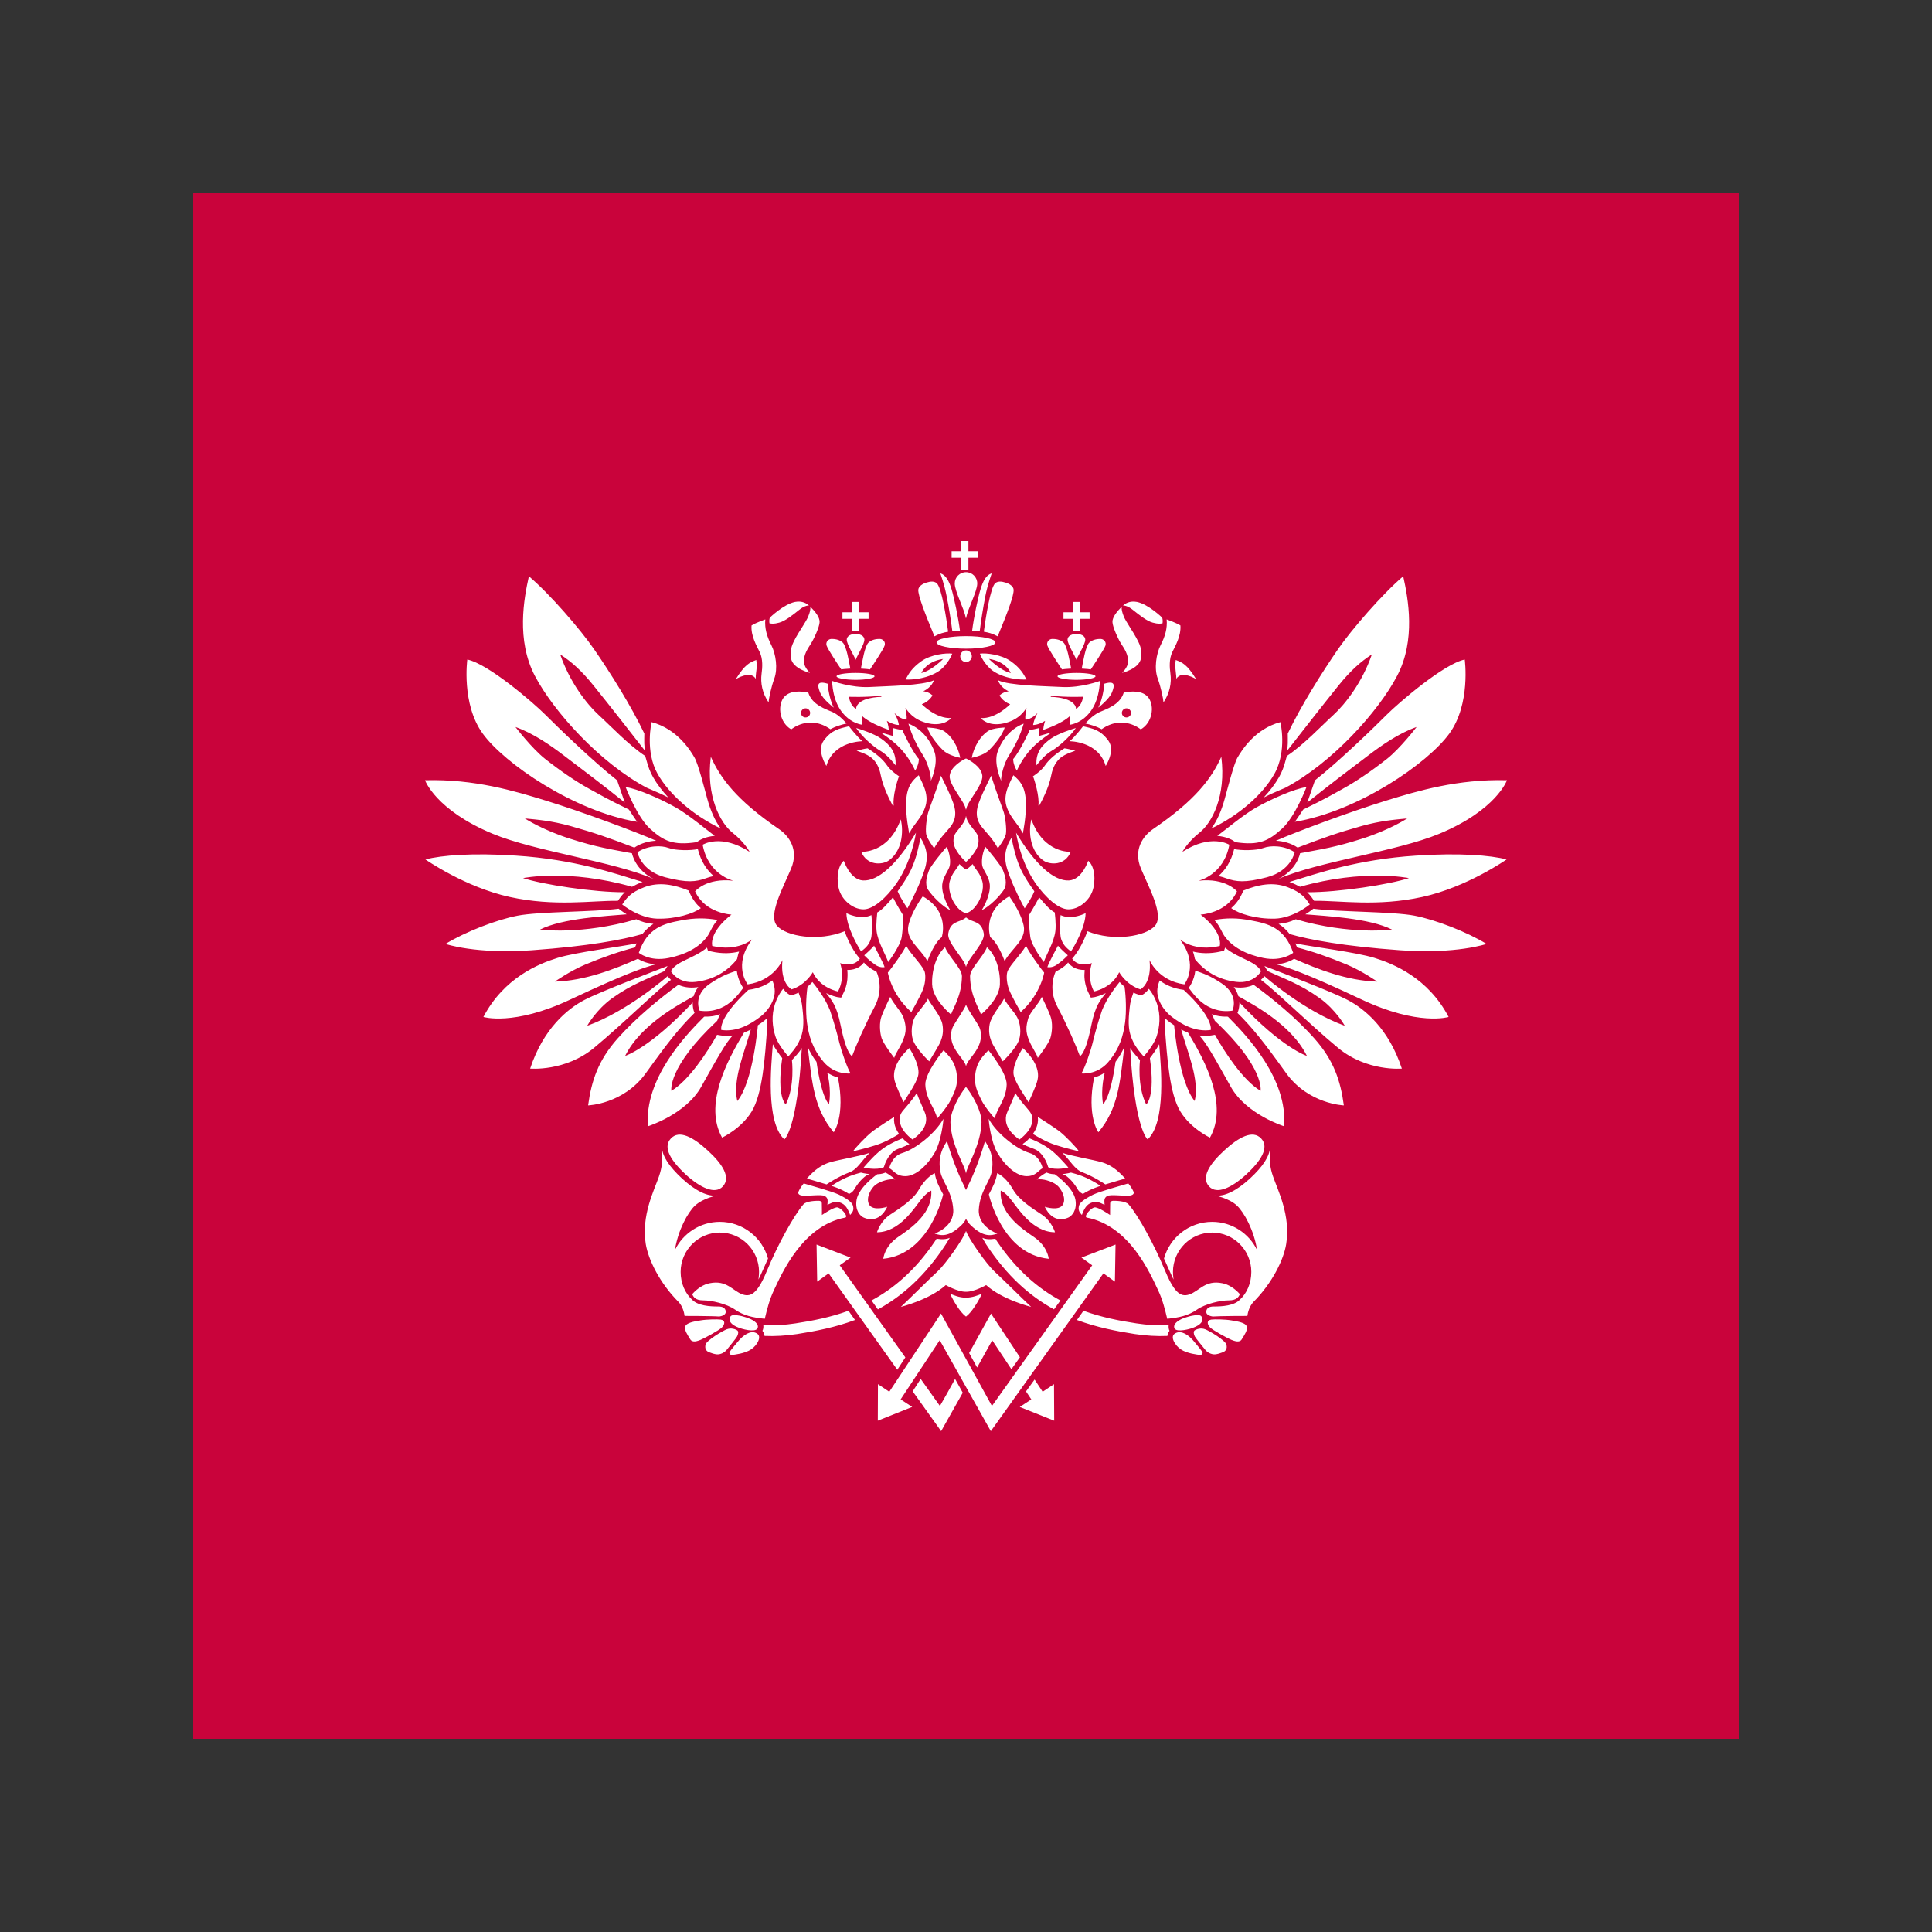 <svg width="40" height="40" viewBox="0 0 40 40" fill="none" xmlns="http://www.w3.org/2000/svg">
<rect x="0" y="0" width="40" height="40" fill="#333333" stroke="none"/>
<rect x="4" y="4" width="32" height="32" fill="#C9033B"/>
<path fill-rule="evenodd" clip-rule="evenodd" d="M14.717 15.669C14.916 16.109 15.241 16.56 16.128 17.166C16.328 17.301 16.546 17.587 16.379 17.983C16.212 18.381 15.897 18.946 16.086 19.166C16.275 19.386 16.944 19.502 17.487 19.28C17.487 19.28 17.602 19.627 17.802 19.846C17.802 19.846 17.707 20.035 17.393 19.941C17.393 19.94 17.508 20.223 17.351 20.527C17.351 20.527 16.985 20.464 16.828 20.129C16.829 20.129 16.682 20.392 16.389 20.484C16.389 20.484 16.148 20.36 16.2 19.878C16.201 19.878 16.023 20.306 15.479 20.38C15.479 20.38 15.164 19.982 15.573 19.448C15.573 19.447 15.28 19.711 14.747 19.585C14.747 19.584 14.663 19.312 15.144 18.936C15.145 18.935 14.6 18.915 14.391 18.454C14.392 18.454 14.62 18.17 15.185 18.235C15.186 18.235 14.663 18.119 14.548 17.49C14.548 17.49 14.924 17.25 15.52 17.637C15.521 17.636 15.416 17.438 15.164 17.239C14.916 17.041 14.612 16.486 14.717 15.669ZM24.624 27.254C24.667 27.243 24.838 27.199 24.875 27.256C24.922 27.327 24.889 27.402 24.756 27.467C24.624 27.53 24.373 27.581 24.323 27.512C24.275 27.443 24.343 27.326 24.624 27.254ZM24.698 27.747C24.745 27.801 24.878 27.963 24.893 27.989C24.909 28.013 24.886 28.057 24.844 28.053C24.803 28.048 24.576 28.025 24.446 27.936C24.317 27.848 24.229 27.675 24.318 27.615C24.409 27.548 24.546 27.578 24.698 27.747ZM24.737 27.543C24.774 27.52 24.86 27.486 24.951 27.521C25.041 27.555 25.369 27.75 25.392 27.84C25.415 27.93 25.369 27.978 25.318 27.997C25.268 28.017 25.204 28.037 25.16 28.04C25.078 28.047 24.996 27.999 24.956 27.949C24.914 27.896 24.759 27.71 24.737 27.669C24.715 27.625 24.703 27.565 24.737 27.543ZM25.078 27.321C25.145 27.312 25.362 27.315 25.492 27.337C25.634 27.359 25.796 27.388 25.813 27.467C25.83 27.541 25.778 27.619 25.706 27.734C25.661 27.804 25.555 27.764 25.497 27.741C25.438 27.72 25.104 27.54 25.051 27.481C24.996 27.422 24.974 27.338 25.078 27.321ZM22.432 27.138C22.805 27.274 23.176 27.345 23.528 27.399C23.758 27.434 23.982 27.447 24.196 27.437C24.193 27.47 24.193 27.519 24.214 27.553C24.214 27.553 24.171 27.604 24.171 27.659C23.953 27.669 23.726 27.654 23.494 27.62C23.11 27.56 22.704 27.481 22.297 27.329L22.432 27.138ZM21.822 27.109C21.33 26.84 20.848 26.423 20.414 25.759L20.338 25.628C20.454 25.681 20.607 25.645 20.607 25.645C20.615 25.657 20.633 25.686 20.643 25.702C21.048 26.299 21.496 26.678 21.955 26.925L21.822 27.109ZM25.633 26.942C25.643 26.935 25.651 26.926 25.659 26.919C25.817 26.779 25.907 26.566 25.907 26.333C25.907 25.885 25.544 25.519 25.096 25.519C24.649 25.519 24.285 25.885 24.285 26.333C24.285 26.394 24.297 26.492 24.297 26.492C24.261 26.422 24.126 26.113 24.099 26.057C24.221 25.619 24.621 25.297 25.096 25.297C25.506 25.297 25.859 25.536 26.026 25.88C25.963 25.47 25.758 25.103 25.614 24.965C25.444 24.802 25.147 24.75 25.147 24.75C25.34 24.781 25.594 24.662 25.878 24.401C26.149 24.151 26.287 23.936 26.295 23.754C26.279 24.011 26.286 24.154 26.358 24.36C26.457 24.646 26.725 25.167 26.629 25.758C26.577 26.081 26.342 26.563 25.951 26.956C25.867 27.044 25.834 27.175 25.825 27.245C25.825 27.245 25.247 27.245 25.11 27.257C25.11 27.256 24.972 27.245 24.974 27.158C24.977 27.073 25.053 27.05 25.121 27.05C25.191 27.048 25.478 27.057 25.633 26.942ZM26.113 23.573C25.938 23.383 25.643 23.546 25.345 23.821C25.048 24.094 24.86 24.374 25.033 24.564C25.194 24.739 25.502 24.59 25.8 24.318C26.099 24.042 26.286 23.762 26.113 23.573ZM21.42 28.562L21.587 28.815L21.822 28.658L21.826 29.414L21.113 29.13L21.352 28.973C21.327 28.935 21.289 28.876 21.242 28.808L21.42 28.562ZM20.94 28.348C20.782 28.11 20.623 27.872 20.543 27.75C20.483 27.859 20.364 28.074 20.23 28.313L20.065 28.014L20.518 27.196L20.649 27.396L21.116 28.101L20.94 28.348ZM20.514 29.631L22.845 26.364L23.083 26.535L23.096 25.767L22.39 26.037L22.613 26.197C22.499 26.358 20.755 28.802 20.537 29.109L19.482 27.195L19.351 27.395L18.412 28.815L18.177 28.658L18.174 29.414L18.886 29.129L18.647 28.973C18.777 28.775 19.286 28.005 19.456 27.748L20.514 29.631ZM20.004 26.866C20.135 26.866 20.261 26.814 20.33 26.784C20.261 26.933 20.127 27.163 20.001 27.258H19.999C19.872 27.163 19.739 26.933 19.67 26.784C19.739 26.814 19.863 26.867 19.994 26.867L20.004 26.866ZM20.003 25.491C20.058 25.656 20.426 26.173 20.586 26.322C20.748 26.47 21.139 26.861 21.348 27.058C21.348 27.058 20.752 26.91 20.417 26.606C20.418 26.606 20.178 26.745 20.005 26.745H19.995C19.821 26.745 19.582 26.606 19.582 26.606C19.247 26.91 18.651 27.058 18.651 27.058C18.861 26.861 19.251 26.47 19.413 26.322C19.574 26.173 19.942 25.656 19.998 25.491H20.003ZM20.645 24.289C20.626 24.439 20.553 24.581 20.473 24.728C20.473 24.727 20.741 25.967 21.713 26.062C21.713 26.062 21.693 25.806 21.406 25.611C21.118 25.415 20.688 25.11 20.719 24.651C20.719 24.651 20.795 24.666 20.933 24.839C21.073 25.012 21.374 25.51 21.843 25.513C21.843 25.513 21.774 25.28 21.567 25.146C21.36 25.011 21.094 24.838 20.975 24.63C20.857 24.424 20.73 24.327 20.645 24.289ZM24.166 27.304C24.12 27.11 24.069 26.907 23.98 26.719C23.807 26.353 23.385 25.38 22.503 25.209C22.42 25.193 22.598 24.987 22.677 24.997C22.757 25.008 22.913 25.109 22.983 25.155C22.983 25.154 22.983 24.948 22.985 24.912C22.988 24.873 23.02 24.86 23.055 24.861C23.089 24.862 23.302 24.86 23.368 24.937C23.571 25.17 23.909 25.797 24.102 26.263C24.294 26.729 24.426 26.872 24.628 26.799C24.831 26.729 24.953 26.496 25.306 26.568C25.429 26.59 25.563 26.673 25.672 26.796C25.642 26.853 25.604 26.923 25.439 26.923C25.273 26.922 24.958 26.992 24.782 27.114C24.607 27.236 24.421 27.279 24.166 27.304ZM21.668 24.276C21.694 24.287 21.737 24.308 21.838 24.312C21.838 24.311 22.22 24.577 22.266 24.84C22.303 25.067 22.185 25.174 22.127 25.204C22.069 25.233 21.803 25.342 21.63 24.985C21.63 24.985 21.925 25.082 22.006 24.94C22.087 24.797 21.956 24.592 21.875 24.532C21.77 24.451 21.581 24.399 21.465 24.42C21.465 24.42 21.557 24.331 21.668 24.276ZM22.786 24.552C22.756 24.562 22.585 24.614 22.42 24.719C22.42 24.718 22.347 24.689 22.311 24.622C22.277 24.559 22.128 24.339 21.992 24.309C21.993 24.309 22.107 24.297 22.173 24.277C22.174 24.277 22.316 24.314 22.416 24.354C22.517 24.395 22.64 24.456 22.786 24.552ZM22.399 25.154C22.359 25.109 22.306 25.057 22.345 24.948C22.375 24.868 22.533 24.783 22.629 24.735C22.786 24.661 23.22 24.545 23.36 24.502C23.36 24.502 23.43 24.585 23.468 24.672C23.485 24.706 23.463 24.741 23.401 24.751C23.282 24.771 22.99 24.719 22.919 24.764C22.844 24.812 22.869 24.88 22.869 24.947C22.869 24.947 22.736 24.867 22.653 24.885C22.537 24.91 22.466 24.964 22.399 25.154ZM21.995 23.868C22.189 23.936 22.623 24.009 22.806 24.061C22.99 24.116 23.122 24.209 23.296 24.401C23.296 24.401 23.028 24.476 22.885 24.522C22.886 24.522 22.657 24.365 22.408 24.27C22.246 24.207 22.167 24.036 21.995 23.868ZM21.385 23.478C21.424 23.417 21.506 23.302 21.488 23.125C21.488 23.124 21.848 23.352 21.956 23.44C22.065 23.527 22.289 23.759 22.339 23.837C22.339 23.835 22.067 23.776 21.857 23.707C21.628 23.63 21.47 23.526 21.385 23.478ZM21.172 23.687C21.218 23.652 21.257 23.63 21.31 23.567C21.311 23.567 21.519 23.644 21.689 23.759C21.861 23.874 22.028 24.068 22.119 24.172C22.119 24.172 21.863 24.238 21.701 24.165C21.701 24.163 21.641 23.92 21.459 23.81C21.418 23.785 21.29 23.75 21.172 23.687ZM20.47 23.165C20.47 23.237 20.523 23.647 20.641 23.851C20.804 24.137 21.043 24.351 21.255 24.351C21.449 24.351 21.491 24.235 21.587 24.186C21.587 24.186 21.537 23.938 21.318 23.872C21.05 23.793 20.636 23.469 20.47 23.165ZM21.02 22.628C20.977 22.765 20.85 23.014 20.832 23.091C20.804 23.234 20.844 23.408 21.106 23.593C21.106 23.593 21.276 23.475 21.343 23.32C21.407 23.172 21.369 23.07 21.304 22.994C21.239 22.917 21.085 22.742 21.02 22.628ZM15.375 27.254C15.333 27.243 15.162 27.199 15.124 27.256C15.078 27.327 15.111 27.402 15.244 27.467C15.377 27.53 15.627 27.581 15.676 27.512C15.727 27.443 15.658 27.326 15.375 27.254ZM15.303 27.747C15.255 27.801 15.122 27.963 15.107 27.989C15.091 28.013 15.114 28.057 15.156 28.053C15.198 28.048 15.424 28.025 15.553 27.936C15.684 27.848 15.77 27.675 15.68 27.615C15.593 27.548 15.454 27.578 15.303 27.747ZM15.262 27.543C15.226 27.52 15.14 27.486 15.048 27.521C14.959 27.555 14.63 27.75 14.607 27.84C14.586 27.93 14.63 27.978 14.682 27.997C14.732 28.017 14.795 28.037 14.84 28.04C14.922 28.047 15.003 27.999 15.044 27.949C15.086 27.896 15.24 27.71 15.261 27.669C15.285 27.625 15.297 27.565 15.262 27.543ZM14.922 27.321C14.855 27.312 14.638 27.315 14.508 27.337C14.367 27.359 14.204 27.388 14.187 27.467C14.17 27.541 14.222 27.619 14.294 27.734C14.341 27.804 14.444 27.764 14.503 27.741C14.562 27.72 14.896 27.54 14.949 27.481C15.004 27.422 15.026 27.338 14.922 27.321ZM18.176 27.11C18.67 26.841 19.151 26.423 19.584 25.759L19.664 25.628C19.545 25.681 19.392 25.645 19.392 25.645C19.385 25.657 19.366 25.686 19.355 25.702C18.951 26.3 18.503 26.678 18.044 26.925L18.176 27.11ZM17.567 27.138C17.194 27.274 16.824 27.345 16.471 27.399C16.243 27.434 16.018 27.447 15.804 27.437C15.807 27.47 15.806 27.519 15.785 27.553C15.785 27.553 15.828 27.604 15.828 27.659C16.048 27.669 16.274 27.654 16.505 27.62C16.89 27.56 17.295 27.481 17.702 27.329L17.567 27.138ZM14.367 26.942C14.358 26.935 14.349 26.926 14.34 26.919C14.182 26.779 14.092 26.566 14.092 26.333C14.092 25.885 14.456 25.519 14.903 25.519C15.351 25.519 15.715 25.885 15.715 26.333C15.715 26.394 15.703 26.492 15.703 26.492C15.741 26.422 15.874 26.113 15.901 26.057C15.78 25.619 15.379 25.297 14.903 25.297C14.495 25.297 14.141 25.536 13.973 25.88C14.037 25.47 14.24 25.103 14.385 24.965C14.558 24.802 14.852 24.75 14.852 24.75C14.66 24.781 14.406 24.662 14.122 24.401C13.852 24.151 13.713 23.936 13.704 23.754C13.722 24.011 13.713 24.154 13.642 24.36C13.543 24.646 13.274 25.167 13.37 25.758C13.424 26.081 13.657 26.563 14.049 26.956C14.133 27.044 14.165 27.175 14.174 27.245C14.175 27.245 14.754 27.245 14.89 27.257C14.89 27.256 15.027 27.245 15.026 27.158C15.023 27.073 14.947 27.05 14.878 27.05C14.81 27.048 14.522 27.057 14.367 26.942ZM13.888 23.573C14.062 23.383 14.356 23.546 14.654 23.821C14.953 24.094 15.139 24.374 14.965 24.564C14.805 24.739 14.496 24.59 14.198 24.318C13.902 24.042 13.713 23.762 13.888 23.573ZM18.744 28.104C18.17 27.298 17.458 26.298 17.386 26.197L17.61 26.037L16.906 25.767L16.919 26.535L17.156 26.364L18.578 28.359L18.744 28.104ZM18.896 28.806L19.485 29.631L19.933 28.835L19.774 28.55C19.659 28.76 19.532 28.987 19.46 29.109C19.406 29.033 19.257 28.824 19.062 28.55L18.896 28.806ZM19.354 24.289C19.374 24.439 19.446 24.581 19.527 24.728C19.527 24.727 19.258 25.967 18.287 26.062C18.288 26.062 18.307 25.806 18.594 25.611C18.882 25.415 19.311 25.11 19.281 24.651C19.282 24.651 19.205 24.666 19.067 24.839C18.928 25.012 18.625 25.51 18.157 25.513C18.157 25.513 18.225 25.28 18.433 25.146C18.641 25.011 18.905 24.838 19.024 24.63C19.143 24.424 19.27 24.327 19.354 24.289ZM15.834 27.304C15.88 27.11 15.931 26.907 16.02 26.719C16.193 26.353 16.616 25.38 17.497 25.209C17.581 25.193 17.402 24.987 17.323 24.997C17.244 25.008 17.086 25.109 17.017 25.155C17.017 25.154 17.018 24.948 17.015 24.912C17.013 24.873 16.981 24.86 16.946 24.861C16.912 24.862 16.698 24.86 16.632 24.937C16.431 25.17 16.091 25.797 15.899 26.263C15.708 26.729 15.575 26.872 15.372 26.799C15.17 26.729 15.049 26.496 14.694 26.568C14.572 26.59 14.437 26.673 14.33 26.796C14.36 26.853 14.396 26.923 14.562 26.923C14.727 26.922 15.043 26.992 15.218 27.114C15.395 27.236 15.579 27.279 15.834 27.304ZM18.333 24.276C18.306 24.287 18.262 24.308 18.162 24.312C18.162 24.311 17.78 24.577 17.735 24.84C17.697 25.067 17.815 25.174 17.873 25.204C17.931 25.233 18.197 25.342 18.37 24.985C18.37 24.985 18.075 25.082 17.995 24.94C17.915 24.797 18.044 24.592 18.125 24.532C18.231 24.451 18.42 24.399 18.535 24.42C18.535 24.42 18.442 24.331 18.333 24.276ZM17.214 24.552C17.245 24.562 17.415 24.614 17.579 24.719C17.58 24.718 17.652 24.689 17.688 24.622C17.723 24.559 17.871 24.339 18.007 24.309C18.008 24.309 17.892 24.297 17.825 24.277C17.825 24.277 17.684 24.314 17.584 24.354C17.484 24.395 17.359 24.456 17.214 24.552ZM17.601 25.154C17.642 25.109 17.694 25.057 17.654 24.948C17.625 24.868 17.468 24.783 17.371 24.735C17.215 24.661 16.781 24.545 16.64 24.502C16.64 24.502 16.569 24.585 16.532 24.672C16.515 24.706 16.537 24.741 16.598 24.751C16.72 24.771 17.009 24.719 17.08 24.764C17.158 24.812 17.131 24.88 17.131 24.947C17.131 24.947 17.262 24.867 17.346 24.885C17.463 24.91 17.533 24.964 17.601 25.154ZM18.006 23.868C17.812 23.936 17.376 24.009 17.193 24.061C17.01 24.116 16.878 24.209 16.704 24.401C16.704 24.401 16.971 24.476 17.114 24.522C17.114 24.522 17.341 24.365 17.591 24.27C17.755 24.207 17.833 24.036 18.006 23.868ZM18.614 23.478C18.576 23.417 18.494 23.302 18.512 23.125C18.512 23.124 18.152 23.352 18.044 23.44C17.935 23.527 17.712 23.759 17.661 23.837C17.661 23.835 17.932 23.776 18.142 23.707C18.372 23.63 18.53 23.526 18.614 23.478ZM18.828 23.687C18.783 23.652 18.744 23.63 18.689 23.567C18.689 23.567 18.481 23.644 18.31 23.759C18.14 23.874 17.971 24.068 17.881 24.172C17.881 24.172 18.137 24.238 18.3 24.165C18.301 24.163 18.36 23.92 18.542 23.81C18.582 23.785 18.709 23.75 18.828 23.687ZM19.532 23.165C19.532 23.237 19.477 23.647 19.36 23.851C19.197 24.137 18.956 24.351 18.746 24.351C18.549 24.351 18.509 24.235 18.411 24.186C18.412 24.186 18.461 23.938 18.681 23.872C18.95 23.793 19.363 23.469 19.532 23.165ZM18.981 22.628C19.023 22.765 19.15 23.014 19.167 23.091C19.197 23.234 19.156 23.408 18.894 23.593C18.895 23.593 18.724 23.475 18.658 23.32C18.596 23.172 18.631 23.07 18.696 22.994C18.762 22.917 18.915 22.742 18.981 22.628ZM20.265 25.039C20.288 24.676 20.493 24.459 20.53 24.271C20.569 24.063 20.555 23.866 20.394 23.625C20.265 24.07 20.121 24.397 20.008 24.62C20.007 24.626 20.003 24.633 20 24.64C19.998 24.633 19.994 24.626 19.992 24.62C19.881 24.396 19.736 24.071 19.606 23.625C19.446 23.865 19.432 24.063 19.472 24.271C19.509 24.459 19.713 24.676 19.736 25.039C19.76 25.402 19.351 25.54 19.351 25.54C19.489 25.587 19.645 25.611 19.895 25.376C19.941 25.333 19.974 25.286 20.001 25.236C20.026 25.285 20.061 25.333 20.107 25.376C20.356 25.611 20.512 25.589 20.649 25.54C20.649 25.539 20.241 25.402 20.265 25.039ZM21.177 21.699C21.116 21.787 20.942 22.092 20.991 22.274C21.042 22.456 21.231 22.71 21.294 22.82C21.294 22.82 21.446 22.506 21.48 22.364C21.515 22.218 21.483 21.986 21.177 21.699ZM20.465 21.744C20.465 21.744 20.851 22.211 20.842 22.458C20.831 22.766 20.626 22.969 20.597 23.159C20.597 23.159 20.395 22.931 20.319 22.777C20.233 22.605 20.167 22.458 20.189 22.262C20.212 22.066 20.264 21.94 20.465 21.744ZM20.001 24.292C20.014 24.149 20.307 23.711 20.321 23.243C20.33 23.009 20.12 22.645 20.002 22.507H19.996C19.879 22.645 19.67 23.009 19.678 23.243C19.693 23.711 19.985 24.149 19.999 24.292H20.001ZM21.57 20.639C21.499 20.795 21.327 20.951 21.287 21.088C21.243 21.249 21.228 21.353 21.305 21.539C21.374 21.706 21.457 21.801 21.486 21.902C21.486 21.902 21.711 21.612 21.747 21.491C21.785 21.37 21.797 21.171 21.75 21.045C21.705 20.918 21.624 20.754 21.57 20.639ZM20.788 20.675C20.721 20.812 20.52 21.033 20.489 21.209C20.464 21.347 20.486 21.458 20.523 21.555C20.561 21.649 20.681 21.834 20.761 21.974C20.761 21.974 21.037 21.715 21.098 21.528C21.145 21.387 21.127 21.188 21.06 21.064C20.995 20.941 20.851 20.805 20.788 20.675ZM20.003 22.064C20.032 21.949 20.206 21.812 20.279 21.612C20.322 21.494 20.32 21.356 20.273 21.261C20.218 21.151 20.023 20.882 20.001 20.803H20C19.976 20.882 19.783 21.151 19.728 21.261C19.681 21.356 19.679 21.494 19.722 21.612C19.795 21.812 19.969 21.949 19.998 22.065L20.003 22.064ZM21.243 19.577C21.266 19.664 21.567 20.084 21.618 20.135C21.619 20.135 21.596 20.289 21.483 20.506C21.371 20.724 21.216 20.878 21.133 20.954C21.134 20.954 20.945 20.63 20.891 20.486C20.829 20.321 20.836 20.16 20.863 20.101C20.925 19.961 21.145 19.756 21.243 19.577ZM22.108 19.779C22.061 19.738 21.949 19.635 21.904 19.58C21.904 19.58 21.716 19.924 21.684 20.023C21.684 20.022 21.778 20.047 21.881 19.973C21.983 19.898 22.006 19.88 22.108 19.779ZM22.173 19.698C22.244 19.591 22.473 19.195 22.476 18.906C22.476 18.906 22.194 19.056 21.958 18.947C21.958 18.947 21.927 19.321 21.972 19.448C22.009 19.549 22.058 19.613 22.173 19.698ZM21.515 18.579C21.606 18.688 21.735 18.842 21.836 18.89C21.837 18.89 21.869 19.124 21.85 19.28C21.82 19.509 21.672 19.746 21.61 19.918C21.61 19.918 21.36 19.591 21.331 19.4C21.303 19.206 21.307 19.049 21.298 18.957C21.299 18.957 21.437 18.731 21.515 18.579ZM20.8 19.898C20.762 19.793 20.642 19.505 20.502 19.404C20.503 19.403 20.325 18.88 20.896 18.558C20.896 18.558 21.13 18.871 21.194 19.164C21.255 19.456 20.944 19.634 20.8 19.898ZM20.434 19.611C20.358 19.807 20.083 20.057 20.084 20.211C20.09 20.619 20.267 20.869 20.31 21.004C20.31 21.003 20.636 20.744 20.694 20.447C20.724 20.293 20.689 19.837 20.434 19.611ZM20.001 20.017C20.039 19.845 20.401 19.509 20.368 19.327C20.318 19.053 20.142 19.112 20.003 18.996H20C19.862 19.111 19.683 19.053 19.633 19.327C19.6 19.509 19.961 19.845 20 20.018L20.001 20.017ZM20.001 18.913C20.08 18.875 20.146 18.847 20.238 18.707C20.31 18.598 20.377 18.396 20.339 18.252C20.292 18.073 20.195 18.002 20.138 17.89C20.09 17.934 20.061 17.968 20.003 18.002H20C19.943 17.968 19.912 17.934 19.863 17.89C19.806 18.002 19.709 18.073 19.662 18.252C19.624 18.395 19.691 18.598 19.763 18.707C19.854 18.847 19.92 18.875 20 18.913H20.001ZM21.354 16.966C21.321 17.084 21.311 17.263 21.354 17.433C21.386 17.562 21.464 17.73 21.615 17.825C21.745 17.905 22.051 17.926 22.169 17.635C22.169 17.635 21.607 17.678 21.354 16.966ZM21.037 17.24C21.037 17.24 21.124 17.897 21.509 18.383C21.77 18.713 21.983 18.827 22.122 18.827C22.336 18.827 22.547 18.65 22.618 18.448C22.691 18.246 22.668 17.932 22.53 17.822C22.53 17.821 22.403 18.215 22.131 18.229C21.826 18.247 21.431 17.902 21.037 17.24ZM20.942 17.348C20.899 17.406 20.825 17.551 20.815 17.689C20.805 17.827 20.828 17.939 20.904 18.141C20.998 18.395 21.145 18.68 21.214 18.806C21.215 18.806 21.344 18.621 21.415 18.454C21.416 18.454 21.212 18.176 21.125 17.978C21.024 17.745 20.981 17.53 20.942 17.348ZM20.4 17.532C20.452 17.588 20.729 17.922 20.766 18.02C20.804 18.117 20.867 18.3 20.78 18.428C20.695 18.555 20.497 18.761 20.324 18.847C20.324 18.847 20.512 18.555 20.493 18.314C20.481 18.16 20.361 18.023 20.338 17.93C20.318 17.837 20.332 17.679 20.4 17.532ZM20.003 17.843C20.111 17.75 20.208 17.612 20.238 17.529C20.268 17.445 20.276 17.326 20.205 17.233C20.118 17.123 20.009 17 20.003 16.9H19.998C19.99 17 19.883 17.123 19.796 17.233C19.724 17.326 19.732 17.446 19.764 17.529C19.794 17.612 19.89 17.751 20 17.844L20.003 17.843ZM20.521 16.061C20.521 16.061 20.283 16.523 20.24 16.704C20.198 16.881 20.237 17.003 20.318 17.11C20.399 17.218 20.534 17.335 20.66 17.562C20.661 17.562 20.808 17.369 20.826 17.267C20.843 17.166 20.815 16.924 20.783 16.822C20.752 16.72 20.625 16.395 20.521 16.061ZM20.004 16.758C20.014 16.61 20.355 16.254 20.338 16.062C20.321 15.87 20.064 15.732 20.002 15.704H19.999C19.936 15.732 19.68 15.87 19.662 16.062C19.645 16.253 19.986 16.61 19.995 16.758H20.004ZM20.98 16.051C20.92 16.189 20.763 16.429 20.835 16.682C20.91 16.935 21.074 17.044 21.176 17.256C21.177 17.256 21.257 16.871 21.238 16.574C21.221 16.276 21.112 16.161 20.98 16.051ZM22.038 15.493C22.082 15.497 22.204 15.526 22.264 15.544C22.264 15.544 22.061 15.603 21.96 15.687C21.874 15.759 21.799 15.869 21.764 16.054C21.716 16.314 21.562 16.595 21.516 16.68L21.499 16.676C21.525 16.497 21.414 16.126 21.386 16.073C21.386 16.073 21.546 15.97 21.62 15.866C21.674 15.788 21.77 15.659 22.038 15.493ZM20.802 15.063C20.802 15.063 20.563 15.066 20.45 15.139C20.307 15.234 20.17 15.441 20.118 15.689C20.118 15.689 20.359 15.649 20.479 15.529C20.598 15.41 20.745 15.232 20.802 15.063ZM21.194 14.982C21.125 15.228 21.005 15.46 20.89 15.64C20.784 15.805 20.718 16.076 20.728 16.167C20.728 16.167 20.57 15.819 20.651 15.574C20.713 15.385 20.881 15.102 21.194 14.982ZM23.227 12.558C23.119 12.666 23.03 12.779 23.032 12.877C23.034 12.978 23.151 13.233 23.213 13.33C23.276 13.427 23.365 13.554 23.355 13.709C23.35 13.786 23.296 13.866 23.232 13.931C23.232 13.93 23.58 13.85 23.622 13.634C23.661 13.441 23.579 13.307 23.522 13.199C23.471 13.099 23.309 12.866 23.269 12.769C23.233 12.68 23.213 12.607 23.227 12.558ZM24.068 12.906C24.075 12.882 24.074 12.815 24.061 12.787C24.061 12.787 23.777 12.51 23.538 12.462C23.387 12.433 23.294 12.499 23.249 12.537C23.249 12.537 23.333 12.526 23.461 12.632C23.589 12.734 23.746 12.86 23.867 12.891C23.987 12.922 24.012 12.913 24.068 12.906ZM24.089 14.542C24.085 14.466 24.034 14.224 23.971 14.052C23.892 13.844 23.937 13.539 24.03 13.355C24.122 13.176 24.172 13.009 24.154 12.824C24.155 12.824 24.335 12.886 24.439 12.949C24.456 13.163 24.332 13.376 24.272 13.499C24.201 13.643 24.216 13.83 24.232 13.945C24.259 14.14 24.218 14.349 24.089 14.542ZM24.355 14.053C24.354 14.013 24.351 13.971 24.345 13.93C24.331 13.827 24.331 13.738 24.342 13.664C24.481 13.717 24.573 13.752 24.764 14.06C24.765 14.06 24.461 13.871 24.355 14.053ZM19.702 11.412H19.894V11.2H20.05V11.412H20.243V11.547H20.05V11.799H19.894V11.547H19.702V11.412ZM22.018 12.676H22.21V12.462H22.366V12.676H22.559V12.812H22.366V13.062H22.21V12.812H22.018V12.676ZM22.177 13.842C22.149 13.712 22.099 13.377 22.018 13.303C21.944 13.233 21.832 13.226 21.776 13.229C21.721 13.233 21.661 13.291 21.685 13.366C21.708 13.442 21.955 13.812 21.987 13.859C22.046 13.85 22.034 13.853 22.177 13.842ZM22.396 13.842C22.423 13.712 22.473 13.377 22.554 13.303C22.629 13.233 22.741 13.226 22.795 13.229C22.852 13.233 22.91 13.291 22.887 13.366C22.863 13.442 22.615 13.812 22.583 13.859C22.526 13.85 22.538 13.853 22.396 13.842ZM22.271 13.126C22.215 13.126 22.103 13.153 22.103 13.245C22.104 13.336 22.246 13.558 22.285 13.658L22.288 13.657C22.327 13.557 22.469 13.336 22.469 13.245C22.469 13.153 22.358 13.126 22.302 13.126H22.271ZM22.274 15.073C22.213 15.089 21.905 15.187 21.755 15.294C21.569 15.427 21.439 15.581 21.459 15.846C21.46 15.846 21.61 15.637 21.777 15.542C21.91 15.468 22.148 15.258 22.274 15.073ZM21.767 15.165C21.767 15.165 21.573 15.221 21.509 15.238C21.51 15.238 21.507 15.127 21.512 15.074C21.454 15.088 21.381 15.107 21.319 15.112C21.32 15.112 21.127 15.543 20.977 15.715C20.977 15.715 20.968 15.811 21.052 15.956C21.052 15.956 21.161 15.702 21.356 15.498C21.468 15.383 21.537 15.325 21.767 15.165ZM22.423 15.037C22.423 15.037 22.261 15.252 22.144 15.347C22.144 15.346 22.741 15.342 22.892 15.858C22.893 15.858 23.098 15.543 22.948 15.335C22.785 15.113 22.635 15.085 22.423 15.037ZM23.266 14.34C23.393 14.311 23.666 14.28 23.785 14.455C23.905 14.632 23.857 14.964 23.618 15.101C23.618 15.101 23.252 14.786 22.807 15.098C22.807 15.098 22.704 15.031 22.472 14.979C22.472 14.978 22.609 14.813 22.763 14.744C22.901 14.681 23.185 14.598 23.266 14.34ZM23.417 14.76C23.417 14.709 23.373 14.665 23.322 14.665C23.27 14.665 23.227 14.709 23.227 14.76C23.227 14.812 23.27 14.854 23.322 14.854C23.374 14.854 23.416 14.813 23.417 14.76ZM22.863 14.156C22.85 14.34 22.802 14.522 22.738 14.651C22.738 14.651 22.967 14.477 23.023 14.333C23.08 14.187 23.093 14.087 22.863 14.156ZM22.148 15.006C22.157 14.938 22.155 14.822 22.155 14.822C21.974 14.992 21.598 15.112 21.598 15.112C21.606 15.011 21.638 14.925 21.638 14.925C21.479 15.019 21.389 15.01 21.389 15.01C21.406 14.891 21.486 14.752 21.486 14.752C21.375 14.891 21.232 14.901 21.232 14.901C21.214 14.83 21.254 14.657 21.254 14.657C21.2 14.726 21.095 14.909 20.772 14.979C20.448 15.048 20.303 14.867 20.303 14.867C20.619 14.888 20.914 14.581 20.914 14.581C20.751 14.518 20.694 14.398 20.694 14.398C20.789 14.313 20.885 14.313 20.885 14.313C20.702 14.229 20.663 14.084 20.663 14.084C20.895 14.196 21.61 14.203 21.997 14.224C22.386 14.242 22.773 14.098 22.773 14.098C22.73 14.947 22.148 15.006 22.148 15.006ZM22.279 14.678C22.358 14.626 22.406 14.539 22.425 14.425C22.426 14.425 22.063 14.441 21.755 14.402V14.428C21.755 14.428 22.258 14.429 22.279 14.678ZM20.288 13.533C20.412 13.515 20.731 13.55 20.927 13.69C21.122 13.829 21.186 13.944 21.253 14.068C21.253 14.067 20.902 14.096 20.592 13.913C20.443 13.826 20.316 13.626 20.288 13.533ZM20.475 13.642C20.475 13.642 20.703 13.882 20.927 13.934C20.928 13.934 20.834 13.695 20.475 13.642ZM20.284 13.068C20.233 13.063 20.18 13.059 20.127 13.058C20.159 12.798 20.248 12.366 20.302 12.195C20.354 12.024 20.42 11.901 20.533 11.87C20.533 11.87 20.445 12.108 20.398 12.354C20.351 12.599 20.314 12.835 20.284 13.068ZM20.656 13.174C20.858 12.688 20.992 12.332 20.986 12.211C20.983 12.137 20.898 12.085 20.817 12.061C20.736 12.035 20.663 12.03 20.609 12.071C20.504 12.152 20.406 12.806 20.369 13.078C20.475 13.099 20.535 13.111 20.656 13.174ZM20.004 12.795C20.029 12.619 20.233 12.245 20.233 12.08C20.233 11.951 20.13 11.846 20 11.846C19.87 11.846 19.767 11.951 19.767 12.08C19.767 12.245 19.97 12.619 19.995 12.795H20.004ZM22.681 14.002C22.681 13.963 22.505 13.932 22.287 13.932C22.071 13.932 21.895 13.963 21.895 14.002C21.896 14.042 22.071 14.075 22.287 14.075C22.506 14.073 22.681 14.042 22.681 14.002ZM18.825 21.699C18.886 21.787 19.058 22.092 19.008 22.274C18.96 22.456 18.771 22.71 18.707 22.82C18.708 22.82 18.555 22.506 18.52 22.364C18.487 22.218 18.517 21.986 18.825 21.699ZM19.535 21.744C19.535 21.744 19.149 22.211 19.158 22.458C19.17 22.766 19.374 22.969 19.402 23.159C19.402 23.159 19.605 22.931 19.681 22.777C19.767 22.605 19.834 22.458 19.811 22.262C19.788 22.065 19.736 21.94 19.535 21.744ZM18.431 20.639C18.504 20.795 18.673 20.951 18.713 21.088C18.759 21.249 18.773 21.353 18.695 21.539C18.627 21.706 18.543 21.801 18.514 21.902C18.515 21.902 18.289 21.612 18.252 21.491C18.214 21.37 18.203 21.171 18.25 21.045C18.296 20.918 18.376 20.754 18.431 20.639ZM19.212 20.675C19.279 20.812 19.481 21.033 19.512 21.209C19.537 21.347 19.515 21.458 19.477 21.555C19.44 21.649 19.319 21.834 19.238 21.974C19.239 21.974 18.963 21.715 18.901 21.528C18.856 21.387 18.873 21.188 18.938 21.064C19.007 20.941 19.15 20.805 19.212 20.675ZM18.759 19.577C18.736 19.664 18.433 20.084 18.382 20.135C18.382 20.135 18.405 20.289 18.517 20.506C18.63 20.724 18.785 20.878 18.868 20.954C18.868 20.954 19.054 20.63 19.109 20.486C19.172 20.321 19.164 20.16 19.138 20.101C19.075 19.961 18.856 19.756 18.759 19.577ZM17.893 19.779C17.94 19.738 18.052 19.635 18.097 19.58C18.097 19.58 18.284 19.924 18.315 20.023C18.316 20.022 18.222 20.047 18.12 19.973C18.018 19.898 17.994 19.88 17.893 19.779ZM17.828 19.698C17.759 19.591 17.528 19.195 17.524 18.906C17.524 18.906 17.806 19.056 18.042 18.947C18.043 18.947 18.074 19.321 18.028 19.448C17.993 19.549 17.943 19.613 17.828 19.698ZM18.487 18.579C18.396 18.688 18.265 18.842 18.164 18.89C18.165 18.89 18.131 19.124 18.149 19.28C18.179 19.509 18.327 19.746 18.39 19.918C18.39 19.918 18.639 19.591 18.669 19.4C18.698 19.206 18.692 19.049 18.703 18.957C18.703 18.957 18.563 18.731 18.487 18.579ZM19.201 19.898C19.24 19.793 19.359 19.505 19.498 19.404C19.498 19.403 19.676 18.88 19.105 18.558C19.105 18.558 18.87 18.871 18.807 19.164C18.745 19.456 19.056 19.634 19.201 19.898ZM19.566 19.611C19.642 19.807 19.918 20.057 19.916 20.211C19.911 20.619 19.733 20.869 19.69 21.004C19.69 21.003 19.364 20.744 19.306 20.447C19.278 20.293 19.311 19.837 19.566 19.611ZM18.648 16.966C18.681 17.084 18.689 17.263 18.648 17.433C18.616 17.562 18.537 17.73 18.387 17.825C18.257 17.905 17.949 17.926 17.831 17.635C17.831 17.635 18.393 17.678 18.648 16.966ZM18.964 17.24C18.964 17.24 18.876 17.897 18.492 18.383C18.231 18.713 18.018 18.827 17.878 18.827C17.666 18.827 17.453 18.65 17.382 18.448C17.311 18.246 17.333 17.932 17.47 17.822C17.47 17.821 17.598 18.215 17.868 18.229C18.175 18.247 18.569 17.902 18.964 17.24ZM19.058 17.348C19.101 17.406 19.175 17.551 19.185 17.689C19.195 17.827 19.172 17.939 19.097 18.141C19.003 18.395 18.856 18.68 18.788 18.806C18.788 18.806 18.657 18.621 18.585 18.454C18.585 18.454 18.789 18.176 18.875 17.978C18.978 17.745 19.019 17.53 19.058 17.348ZM19.602 17.532C19.55 17.588 19.271 17.922 19.234 18.02C19.197 18.117 19.133 18.3 19.219 18.428C19.307 18.555 19.503 18.761 19.676 18.847C19.676 18.847 19.489 18.555 19.508 18.314C19.521 18.16 19.64 18.023 19.662 17.93C19.684 17.837 19.668 17.679 19.602 17.532ZM19.481 16.061C19.481 16.061 19.718 16.523 19.76 16.704C19.803 16.881 19.763 17.003 19.683 17.11C19.603 17.218 19.467 17.335 19.34 17.562C19.34 17.562 19.194 17.369 19.175 17.267C19.158 17.166 19.186 16.924 19.217 16.822C19.248 16.72 19.374 16.395 19.481 16.061ZM19.021 16.051C19.081 16.189 19.238 16.429 19.164 16.682C19.09 16.935 18.927 17.044 18.825 17.256C18.825 17.256 18.743 16.871 18.762 16.574C18.78 16.276 18.889 16.161 19.021 16.051ZM17.963 15.493C17.918 15.497 17.795 15.526 17.735 15.544C17.735 15.544 17.939 15.603 18.041 15.687C18.128 15.759 18.202 15.869 18.236 16.054C18.287 16.314 18.439 16.595 18.484 16.68L18.504 16.676C18.475 16.497 18.586 16.126 18.615 16.073C18.616 16.073 18.454 15.97 18.38 15.866C18.326 15.788 18.23 15.659 17.963 15.493ZM19.199 15.063C19.199 15.063 19.437 15.066 19.549 15.139C19.694 15.234 19.83 15.441 19.882 15.689C19.882 15.689 19.642 15.649 19.521 15.529C19.402 15.41 19.256 15.232 19.199 15.063ZM18.808 14.982C18.879 15.228 18.995 15.46 19.112 15.64C19.217 15.805 19.282 16.076 19.273 16.167C19.273 16.167 19.431 15.819 19.35 15.574C19.288 15.385 19.119 15.102 18.808 14.982ZM16.774 12.558C16.882 12.666 16.971 12.779 16.969 12.877C16.968 12.978 16.849 13.233 16.787 13.33C16.726 13.427 16.635 13.554 16.645 13.709C16.651 13.786 16.704 13.866 16.768 13.931C16.768 13.93 16.42 13.85 16.378 13.634C16.34 13.441 16.421 13.307 16.477 13.199C16.53 13.099 16.691 12.866 16.731 12.769C16.768 12.68 16.787 12.607 16.774 12.558ZM15.932 12.906C15.925 12.882 15.925 12.815 15.939 12.787C15.939 12.787 16.223 12.51 16.461 12.462C16.614 12.433 16.706 12.499 16.75 12.537C16.75 12.537 16.666 12.526 16.539 12.632C16.412 12.734 16.253 12.86 16.133 12.891C16.015 12.922 15.99 12.913 15.932 12.906ZM15.913 14.542C15.916 14.466 15.967 14.224 16.03 14.052C16.108 13.844 16.063 13.539 15.969 13.355C15.878 13.176 15.828 13.009 15.845 12.824C15.846 12.824 15.663 12.886 15.56 12.949C15.543 13.163 15.668 13.376 15.728 13.499C15.799 13.643 15.784 13.83 15.768 13.945C15.742 14.14 15.781 14.349 15.913 14.542ZM15.646 14.053C15.646 14.013 15.649 13.971 15.654 13.93C15.67 13.827 15.67 13.738 15.658 13.664C15.521 13.717 15.426 13.752 15.235 14.06C15.235 14.06 15.54 13.871 15.646 14.053ZM17.983 12.676H17.79V12.462H17.634V12.676H17.442V12.812H17.634V13.062H17.79V12.812H17.983V12.676ZM17.824 13.842C17.852 13.712 17.901 13.377 17.982 13.303C18.058 13.233 18.169 13.226 18.224 13.229C18.281 13.233 18.34 13.291 18.315 13.366C18.294 13.442 18.045 13.812 18.013 13.859C17.956 13.85 17.966 13.853 17.824 13.842ZM17.605 13.842C17.579 13.712 17.527 13.377 17.447 13.303C17.372 13.233 17.261 13.226 17.205 13.229C17.149 13.233 17.09 13.291 17.114 13.366C17.137 13.442 17.384 13.812 17.417 13.859C17.475 13.85 17.463 13.853 17.605 13.842ZM17.73 13.126C17.788 13.126 17.896 13.153 17.896 13.245C17.897 13.336 17.755 13.558 17.717 13.658L17.713 13.657C17.675 13.557 17.531 13.336 17.531 13.245C17.532 13.153 17.642 13.126 17.699 13.126H17.73ZM17.726 15.073C17.788 15.089 18.096 15.187 18.245 15.294C18.433 15.427 18.561 15.581 18.541 15.846C18.541 15.846 18.39 15.637 18.223 15.542C18.092 15.468 17.852 15.258 17.726 15.073ZM18.234 15.165C18.234 15.165 18.427 15.221 18.49 15.238C18.49 15.238 18.494 15.127 18.489 15.074C18.547 15.088 18.619 15.107 18.681 15.112C18.681 15.112 18.873 15.543 19.024 15.715C19.024 15.715 19.033 15.811 18.948 15.956C18.949 15.956 18.839 15.702 18.644 15.498C18.534 15.383 18.462 15.325 18.234 15.165ZM17.578 15.037C17.578 15.037 17.74 15.252 17.857 15.347C17.858 15.346 17.259 15.342 17.109 15.858C17.109 15.858 16.903 15.543 17.053 15.335C17.216 15.113 17.366 15.085 17.578 15.037ZM17.238 14.743C17.391 14.813 17.528 14.979 17.528 14.979C17.296 15.031 17.193 15.098 17.193 15.098C16.748 14.786 16.382 15.101 16.382 15.101C16.144 14.964 16.096 14.632 16.216 14.455C16.337 14.28 16.607 14.311 16.735 14.34C16.816 14.598 17.1 14.681 17.238 14.743ZM16.679 14.854C16.731 14.854 16.773 14.813 16.773 14.76C16.773 14.709 16.731 14.665 16.679 14.665C16.627 14.665 16.584 14.709 16.584 14.76C16.584 14.813 16.626 14.855 16.679 14.854ZM17.137 14.156C17.151 14.34 17.198 14.522 17.262 14.651C17.262 14.651 17.033 14.477 16.977 14.333C16.921 14.187 16.907 14.087 17.137 14.156ZM17.227 14.097C17.227 14.097 17.614 14.242 18.002 14.224C18.391 14.202 19.105 14.194 19.336 14.084C19.336 14.083 19.297 14.228 19.113 14.312C19.114 14.312 19.211 14.312 19.306 14.397C19.306 14.396 19.25 14.517 19.085 14.581C19.085 14.581 19.381 14.887 19.696 14.866C19.696 14.866 19.552 15.047 19.227 14.978C18.905 14.907 18.8 14.726 18.744 14.656C18.744 14.656 18.786 14.829 18.767 14.9C18.768 14.9 18.624 14.892 18.513 14.751C18.513 14.751 18.594 14.892 18.611 15.009C18.611 15.009 18.521 15.019 18.361 14.925C18.362 14.924 18.396 15.011 18.402 15.111C18.402 15.111 18.027 14.991 17.845 14.821C17.845 14.821 17.843 14.938 17.852 15.005C17.852 15.006 17.27 14.947 17.227 14.097ZM18.247 14.428V14.402C17.939 14.441 17.575 14.426 17.575 14.426C17.595 14.539 17.642 14.626 17.723 14.679C17.743 14.429 18.245 14.428 18.247 14.428ZM19.41 13.913C19.098 14.096 18.749 14.068 18.749 14.068C18.816 13.944 18.879 13.83 19.075 13.69C19.271 13.55 19.589 13.515 19.715 13.533C19.685 13.626 19.557 13.827 19.41 13.913ZM19.075 13.934C19.297 13.882 19.526 13.643 19.526 13.643C19.167 13.694 19.075 13.935 19.075 13.934ZM19.717 13.068C19.768 13.063 19.821 13.059 19.875 13.058C19.843 12.798 19.752 12.366 19.7 12.195C19.647 12.024 19.579 11.901 19.468 11.87C19.468 11.87 19.555 12.108 19.601 12.354C19.65 12.599 19.687 12.835 19.717 13.068ZM19.347 13.174C19.144 12.688 19.008 12.332 19.012 12.211C19.018 12.137 19.102 12.085 19.183 12.061C19.265 12.035 19.336 12.03 19.39 12.071C19.496 12.152 19.594 12.806 19.63 13.078C19.527 13.099 19.466 13.111 19.347 13.174ZM20.121 13.586C20.121 13.652 20.067 13.707 20.001 13.707C19.935 13.707 19.881 13.652 19.881 13.586C19.881 13.52 19.934 13.466 20.001 13.466C20.067 13.466 20.12 13.52 20.121 13.586ZM17.32 14.002C17.32 13.963 17.495 13.932 17.713 13.932C17.93 13.932 18.106 13.963 18.106 14.002C18.106 14.042 17.93 14.075 17.713 14.075C17.495 14.073 17.32 14.042 17.32 14.002ZM19.39 13.3C19.39 13.228 19.663 13.17 20 13.17C20.338 13.169 20.609 13.228 20.609 13.3C20.61 13.372 20.336 13.43 20 13.43C19.664 13.429 19.39 13.372 19.39 13.3ZM25.425 21.051C25.823 21.449 26.665 22.345 26.585 23.318C26.585 23.318 25.803 23.073 25.482 22.5C25.161 21.926 24.962 21.567 24.827 21.438C24.914 21.45 24.999 21.45 25.084 21.436L25.155 21.424C25.354 21.785 25.745 22.378 26.099 22.584C26.099 22.583 26.189 22.105 25.151 21.133C25.137 21.094 25.114 21.048 25.086 20.998C25.182 21.032 25.288 21.052 25.411 21.048L25.425 21.051ZM22.094 19.953C22.026 20.017 21.975 20.057 21.856 20.116C21.857 20.116 21.683 20.444 21.891 20.841C22.099 21.235 22.274 21.64 22.358 21.865C22.358 21.864 22.471 21.849 22.594 21.229C22.678 20.808 22.784 20.705 22.895 20.561C22.775 20.621 22.676 20.64 22.668 20.643L22.585 20.655L22.548 20.579C22.474 20.438 22.451 20.3 22.451 20.187C22.452 20.148 22.454 20.113 22.457 20.082C22.264 20.086 22.162 19.989 22.122 19.939C22.119 19.934 22.116 19.93 22.113 19.926L22.094 19.953ZM25.077 17.155C25.196 17 25.289 16.786 25.358 16.534C25.416 16.328 25.544 15.819 25.62 15.687C25.699 15.553 25.972 15.092 26.509 14.951C26.51 14.951 26.653 15.552 26.382 16.028C26.149 16.438 25.671 16.871 25.077 17.155ZM25.58 17.437L25.516 17.395C25.506 17.39 25.394 17.322 25.203 17.306C25.366 17.187 25.744 16.866 26.016 16.714C26.312 16.548 26.8 16.329 27.049 16.296C27.049 16.296 26.816 16.91 26.543 17.157C26.262 17.413 26.064 17.509 25.58 17.437ZM25.401 18.189C25.349 18.169 25.292 18.152 25.227 18.137C25.36 18.021 25.489 17.844 25.552 17.579C25.691 17.612 26.016 17.612 26.159 17.556C26.303 17.502 26.585 17.498 26.805 17.645C26.805 17.645 26.732 18.029 26.233 18.162C25.765 18.285 25.591 18.253 25.401 18.189ZM25.491 18.802C25.577 18.727 25.656 18.63 25.714 18.503L25.744 18.438C26.042 18.316 26.352 18.253 26.656 18.367C26.961 18.48 27.041 18.613 27.118 18.726C27.119 18.726 26.781 19.008 26.392 19.02C26.005 19.029 25.645 18.918 25.491 18.802ZM25.345 19.371C25.292 19.292 25.255 19.17 25.142 19.047C25.39 19.004 25.613 19.001 25.902 19.057C26.247 19.121 26.598 19.203 26.774 19.727C26.774 19.726 26.552 19.916 26.151 19.833C25.811 19.763 25.515 19.617 25.345 19.371ZM24.698 19.701C24.848 19.738 25.043 19.754 25.281 19.698L25.344 19.682L25.364 19.62C25.652 19.856 25.993 19.894 26.11 20.107C26.11 20.106 25.968 20.373 25.594 20.328C25.221 20.283 24.94 20.108 24.74 19.858C24.732 19.819 24.717 19.749 24.698 19.701ZM24.748 20.096C24.722 20.309 24.619 20.442 24.611 20.452C24.686 20.541 24.955 21.003 25.515 20.925C25.516 20.925 25.667 20.611 25.294 20.36C25.041 20.192 24.921 20.157 24.748 20.096ZM24.507 20.494C24.292 20.467 24.13 20.39 24.009 20.299C23.982 20.374 23.94 20.477 23.971 20.62C24.002 20.765 24.102 20.923 24.244 21.039C24.459 21.208 24.748 21.371 25.067 21.324C25.067 21.323 25.14 21.083 24.507 20.494ZM23.786 20.472C23.727 20.553 23.67 20.585 23.664 20.588L23.622 20.61L23.577 20.595C23.537 20.582 23.501 20.567 23.466 20.551C23.421 20.68 23.401 20.743 23.39 20.852C23.375 20.998 23.345 21.228 23.401 21.416C23.469 21.645 23.604 21.784 23.679 21.873C23.679 21.873 23.888 21.643 23.948 21.454C24.011 21.255 24.033 21.024 23.956 20.787C23.914 20.659 23.846 20.54 23.786 20.472ZM23.283 20.431C23.243 20.396 23.208 20.363 23.18 20.331C23.119 20.406 22.917 20.66 22.818 20.912C22.743 21.128 22.661 21.421 22.622 21.588C22.582 21.756 22.462 22.104 22.39 22.224C22.39 22.224 22.709 22.264 22.945 21.988C23.179 21.716 23.257 21.443 23.294 21.165C23.322 20.944 23.313 20.643 23.283 20.431ZM26.827 19.032C26.712 19.086 26.622 19.113 26.472 19.128C26.555 19.181 26.633 19.249 26.702 19.339C27.117 19.458 27.823 19.59 28.989 19.674C30.155 19.758 30.777 19.543 30.777 19.543C30.37 19.294 29.722 19.042 29.285 18.958C28.846 18.872 27.696 18.882 27.192 18.814C27.186 18.819 27.125 18.869 27.026 18.93C27.45 18.966 28.354 19.01 28.82 19.246C28.82 19.246 27.959 19.363 26.827 19.032ZM26.856 19.616C26.844 19.586 26.831 19.559 26.819 19.532C27.174 19.605 28.06 19.711 28.456 19.832C28.852 19.954 29.567 20.245 29.992 21.055C29.992 21.055 29.369 21.248 28.192 20.694C27.016 20.139 26.647 20.024 26.423 19.965C26.602 19.953 26.729 19.892 26.794 19.851C27.264 20.059 27.891 20.307 28.514 20.323C28.515 20.323 28.207 20.106 27.884 19.97C27.533 19.823 27.149 19.689 26.856 19.616ZM26.242 20.104L26.211 20.05C26.202 20.032 26.19 20.015 26.178 20C26.48 20.117 27.554 20.522 27.901 20.703C28.249 20.884 28.752 21.294 29.024 22.124C29.024 22.124 28.3 22.19 27.702 21.694C27.104 21.199 26.407 20.507 26.107 20.287C26.139 20.258 26.161 20.233 26.178 20.21C26.178 20.21 26.988 20.928 27.843 21.238C27.843 21.238 27.659 20.906 27.321 20.664C26.91 20.371 26.603 20.271 26.242 20.104ZM25.661 20.754C25.662 20.83 25.647 20.892 25.638 20.924C25.634 20.936 25.629 20.953 25.62 20.971C25.933 21.28 26.164 21.571 26.627 22.216C27.091 22.861 27.823 22.886 27.823 22.886C27.753 22.366 27.611 21.952 27.219 21.507C26.827 21.063 26.325 20.658 25.955 20.389C25.861 20.433 25.737 20.459 25.58 20.441C25.568 20.439 25.555 20.439 25.544 20.436C25.594 20.5 25.623 20.565 25.639 20.625C25.919 20.786 26.73 21.199 27.058 21.861C27.059 21.862 26.545 21.701 25.661 20.754ZM24.735 22.796C24.408 22.403 24.309 21.227 24.309 21.227C24.265 21.197 24.218 21.165 24.174 21.129C24.156 21.112 24.137 21.096 24.119 21.08C24.12 21.124 24.118 21.167 24.114 21.212C24.162 21.919 24.217 22.65 24.438 23.012C24.655 23.369 25.051 23.553 25.051 23.553C25.425 22.889 24.974 21.997 24.596 21.379C24.549 21.36 24.502 21.34 24.455 21.316C24.588 21.791 24.839 22.357 24.735 22.796ZM23.807 21.907C23.857 21.843 23.95 21.713 24 21.619C24.035 22.063 24.15 23.226 23.761 23.59C23.761 23.59 23.494 23.395 23.399 21.698C23.457 21.792 23.554 21.892 23.602 21.948C23.602 21.948 23.538 22.485 23.731 22.866C23.731 22.866 23.925 22.721 23.807 21.907ZM23.096 21.984C23.176 21.879 23.234 21.775 23.278 21.674C23.186 22.434 23.151 22.949 22.741 23.442C22.741 23.442 22.493 23.111 22.652 22.308C22.721 22.29 22.799 22.257 22.874 22.206C22.874 22.206 22.78 22.532 22.838 22.861C22.838 22.861 22.986 22.753 23.096 21.984ZM25.286 15.669C25.087 16.109 24.759 16.56 23.872 17.166C23.674 17.301 23.455 17.587 23.622 17.983C23.789 18.381 24.103 18.946 23.914 19.166C23.727 19.386 23.057 19.502 22.513 19.28C22.513 19.28 22.397 19.627 22.198 19.846C22.198 19.846 22.293 20.035 22.607 19.941C22.607 19.94 22.492 20.223 22.648 20.527C22.649 20.527 23.015 20.464 23.172 20.129C23.172 20.129 23.318 20.392 23.611 20.484C23.612 20.484 23.852 20.36 23.8 19.878C23.8 19.878 23.977 20.306 24.521 20.38C24.521 20.38 24.836 19.982 24.428 19.448C24.428 19.447 24.72 19.711 25.254 19.585C25.254 19.584 25.338 19.312 24.857 18.936C24.858 18.935 25.401 18.915 25.61 18.454C25.61 18.454 25.38 18.17 24.814 18.235C24.814 18.235 25.338 18.119 25.452 17.49C25.453 17.49 25.076 17.25 24.48 17.637C24.481 17.636 24.584 17.438 24.835 17.239C25.087 17.041 25.39 16.486 25.286 15.669ZM14.577 21.051C14.177 21.449 13.336 22.345 13.415 23.318C13.415 23.318 14.197 23.073 14.518 22.5C14.839 21.926 15.038 21.567 15.173 21.438C15.088 21.45 14.999 21.45 14.916 21.436L14.846 21.424C14.646 21.785 14.254 22.378 13.9 22.584C13.9 22.583 13.81 22.105 14.849 21.133C14.864 21.094 14.885 21.048 14.913 20.998C14.819 21.032 14.71 21.052 14.588 21.048L14.577 21.051ZM26.662 15.203C26.662 15.26 26.664 15.325 26.662 15.392L26.652 15.539C26.969 15.134 27.349 14.645 27.711 14.195C27.961 13.885 28.169 13.7 28.403 13.549C28.207 14.12 27.855 14.576 27.605 14.804C27.356 15.031 26.995 15.417 26.643 15.652L26.61 15.768C26.583 15.875 26.541 15.982 26.483 16.087C26.4 16.231 26.293 16.373 26.165 16.511C26.268 16.459 26.384 16.405 26.502 16.356L26.611 16.31C27.579 15.796 28.539 14.733 28.927 13.991C29.316 13.251 29.155 12.392 29.052 11.931C28.613 12.304 27.98 13.039 27.704 13.438C27.366 13.928 26.931 14.621 26.662 15.187V15.203ZM26.981 16.761C26.946 16.819 26.848 16.959 26.809 17.015C28.122 16.796 29.561 15.804 30.007 15.188C30.453 14.575 30.326 13.655 30.326 13.655C29.895 13.742 28.955 14.553 28.711 14.797C28.469 15.04 27.733 15.755 27.225 16.156L27.066 16.616C27.502 16.265 28.019 15.874 28.341 15.631C28.59 15.442 28.96 15.179 29.329 15.052C29.33 15.052 28.989 15.496 28.715 15.712C28.398 15.962 28.076 16.18 27.811 16.326C27.577 16.455 27.456 16.53 26.981 16.761ZM26.916 17.666C26.915 17.681 26.845 18.016 26.459 18.201C27.288 17.837 28.92 17.628 29.798 17.263C30.984 16.77 31.2 16.154 31.2 16.154C30.175 16.126 29.343 16.378 28.705 16.574C27.956 16.804 26.815 17.23 26.416 17.407C26.565 17.413 26.729 17.456 26.867 17.549C27.426 17.335 27.684 17.245 28.19 17.102C28.59 16.991 28.886 16.969 29.134 16.945C29.134 16.945 28.783 17.178 28.205 17.363C27.631 17.546 27.381 17.577 26.916 17.666ZM26.915 18.36C26.855 18.326 26.785 18.292 26.697 18.26C27.288 18.08 28.099 17.794 29.317 17.715C30.213 17.655 30.858 17.707 31.192 17.794C31.192 17.794 30.377 18.367 29.446 18.571C28.515 18.774 27.758 18.645 27.205 18.65C27.17 18.595 27.129 18.534 27.063 18.473C27.71 18.477 28.785 18.309 29.17 18.18C29.17 18.18 28.231 17.986 26.915 18.36ZM13.34 15.203C13.339 15.26 13.337 15.325 13.339 15.392L13.35 15.539C13.033 15.134 12.653 14.645 12.29 14.195C12.04 13.885 11.833 13.7 11.598 13.549C11.794 14.12 12.146 14.576 12.395 14.804C12.645 15.031 13.005 15.417 13.358 15.652L13.392 15.768C13.42 15.875 13.46 15.982 13.519 16.087C13.601 16.231 13.708 16.373 13.837 16.511C13.735 16.459 13.617 16.405 13.499 16.356L13.391 16.31C12.423 15.796 11.462 14.733 11.073 13.991C10.686 13.251 10.847 12.392 10.95 11.931C11.391 12.304 12.022 13.039 12.297 13.438C12.637 13.928 13.07 14.621 13.34 15.187V15.203ZM17.907 19.953C17.975 20.017 18.025 20.057 18.145 20.116C18.146 20.116 18.317 20.444 18.109 20.841C17.902 21.235 17.726 21.64 17.642 21.865C17.642 21.864 17.53 21.849 17.405 21.229C17.322 20.808 17.216 20.705 17.105 20.561C17.226 20.621 17.323 20.64 17.331 20.643L17.415 20.655L17.453 20.579C17.528 20.438 17.548 20.3 17.548 20.187C17.548 20.148 17.546 20.113 17.542 20.082C17.735 20.086 17.838 19.989 17.878 19.939C17.88 19.934 17.884 19.93 17.886 19.926L17.907 19.953ZM14.924 17.155C14.806 17 14.711 16.786 14.642 16.534C14.585 16.328 14.457 15.819 14.38 15.687C14.303 15.553 14.029 15.092 13.49 14.951C13.491 14.951 13.347 15.552 13.618 16.028C13.852 16.438 14.33 16.871 14.924 17.155ZM14.421 17.437L14.488 17.395C14.496 17.39 14.607 17.322 14.798 17.306C14.637 17.187 14.256 16.866 13.984 16.714C13.691 16.548 13.201 16.329 12.953 16.296C12.954 16.296 13.186 16.91 13.457 17.157C13.739 17.413 13.938 17.509 14.421 17.437ZM14.6 18.189C14.652 18.169 14.709 18.152 14.775 18.137C14.643 18.021 14.512 17.844 14.448 17.579C14.31 17.612 13.984 17.612 13.842 17.556C13.699 17.502 13.417 17.498 13.197 17.645C13.197 17.645 13.27 18.029 13.768 18.162C14.237 18.285 14.41 18.253 14.6 18.189ZM14.51 18.802C14.423 18.727 14.345 18.63 14.287 18.503L14.258 18.438C13.96 18.316 13.648 18.253 13.344 18.367C13.04 18.48 12.96 18.613 12.882 18.726C12.882 18.726 13.22 19.008 13.607 19.02C13.996 19.029 14.354 18.918 14.51 18.802ZM14.655 19.371C14.709 19.292 14.745 19.17 14.857 19.047C14.611 19.004 14.387 19.001 14.097 19.057C13.753 19.121 13.402 19.203 13.226 19.727C13.226 19.726 13.447 19.916 13.848 19.833C14.19 19.763 14.486 19.617 14.655 19.371ZM15.302 19.701C15.153 19.738 14.958 19.754 14.72 19.698L14.657 19.682L14.637 19.62C14.349 19.856 14.007 19.894 13.89 20.107C13.89 20.106 14.033 20.373 14.406 20.328C14.78 20.283 15.061 20.108 15.26 19.858C15.269 19.819 15.283 19.749 15.302 19.701ZM15.254 20.096C15.28 20.309 15.381 20.442 15.389 20.452C15.314 20.541 15.046 21.003 14.485 20.925C14.486 20.925 14.333 20.611 14.707 20.36C14.959 20.192 15.08 20.157 15.254 20.096ZM15.494 20.494C15.708 20.467 15.87 20.39 15.992 20.299C16.019 20.374 16.06 20.477 16.03 20.62C15.999 20.765 15.899 20.923 15.756 21.039C15.542 21.208 15.252 21.371 14.934 21.324C14.933 21.323 14.86 21.083 15.494 20.494ZM16.215 20.472C16.275 20.553 16.331 20.585 16.337 20.588L16.379 20.61L16.425 20.595C16.463 20.582 16.501 20.567 16.534 20.551C16.581 20.68 16.599 20.743 16.611 20.852C16.627 20.998 16.655 21.228 16.601 21.416C16.534 21.645 16.396 21.784 16.321 21.873C16.322 21.873 16.113 21.643 16.053 21.454C15.99 21.255 15.968 21.024 16.045 20.787C16.087 20.659 16.154 20.54 16.215 20.472ZM16.718 20.431C16.757 20.396 16.792 20.363 16.82 20.331C16.882 20.406 17.083 20.66 17.182 20.912C17.258 21.128 17.338 21.421 17.378 21.588C17.419 21.756 17.538 22.104 17.61 22.224C17.61 22.224 17.291 22.264 17.055 21.988C16.822 21.716 16.743 21.443 16.707 21.165C16.679 20.944 16.688 20.643 16.718 20.431ZM13.021 16.761C13.056 16.819 13.153 16.959 13.191 17.015C11.881 16.796 10.439 15.804 9.994 15.188C9.549 14.575 9.675 13.655 9.675 13.655C10.108 13.742 11.047 14.553 11.29 14.797C11.533 15.04 12.268 15.755 12.777 16.156L12.935 16.616C12.499 16.265 11.982 15.874 11.66 15.631C11.412 15.442 11.04 15.179 10.672 15.052C10.672 15.052 11.012 15.496 11.286 15.712C11.603 15.962 11.924 16.18 12.189 16.326C12.424 16.455 12.545 16.53 13.021 16.761ZM13.084 17.666C13.087 17.681 13.155 18.016 13.541 18.201C12.713 17.837 11.08 17.628 10.202 17.263C9.016 16.77 8.8 16.154 8.8 16.154C9.827 16.126 10.656 16.378 11.295 16.574C12.045 16.804 13.186 17.23 13.585 17.407C13.435 17.413 13.271 17.456 13.133 17.549C12.575 17.335 12.316 17.245 11.81 17.102C11.411 16.991 11.114 16.969 10.866 16.945C10.867 16.945 11.217 17.178 11.796 17.363C12.37 17.546 12.619 17.577 13.084 17.666ZM13.086 18.36C13.146 18.326 13.216 18.292 13.303 18.26C12.713 18.08 11.902 17.794 10.682 17.715C9.788 17.655 9.143 17.707 8.808 17.794C8.809 17.794 9.623 18.367 10.554 18.571C11.486 18.774 12.242 18.645 12.793 18.65C12.832 18.595 12.871 18.534 12.936 18.473C12.291 18.477 11.215 18.309 10.829 18.18C10.83 18.18 11.769 17.986 13.086 18.36ZM13.174 19.032C13.29 19.086 13.377 19.113 13.528 19.128C13.446 19.181 13.369 19.249 13.299 19.339C12.884 19.458 12.178 19.59 11.011 19.674C9.846 19.758 9.224 19.543 9.224 19.543C9.631 19.294 10.278 19.042 10.717 18.958C11.155 18.872 12.304 18.882 12.808 18.814C12.815 18.819 12.876 18.869 12.974 18.93C12.551 18.966 11.646 19.01 11.18 19.246C11.181 19.246 12.041 19.363 13.174 19.032ZM13.146 19.616C13.158 19.586 13.169 19.559 13.181 19.532C12.827 19.605 11.94 19.711 11.544 19.832C11.149 19.954 10.433 20.245 10.008 21.055C10.009 21.055 10.632 21.248 11.808 20.694C12.986 20.139 13.354 20.024 13.578 19.965C13.4 19.953 13.273 19.892 13.206 19.851C12.737 20.059 12.109 20.307 11.487 20.323C11.488 20.323 11.794 20.106 12.117 19.97C12.467 19.823 12.851 19.689 13.146 19.616ZM13.759 20.104L13.79 20.05C13.799 20.032 13.81 20.015 13.822 20C13.521 20.117 12.447 20.522 12.099 20.703C11.752 20.884 11.249 21.294 10.976 22.124C10.976 22.124 11.7 22.19 12.299 21.694C12.897 21.199 13.594 20.507 13.892 20.287C13.863 20.258 13.839 20.233 13.822 20.21C13.823 20.21 13.012 20.928 12.157 21.238C12.157 21.238 12.339 20.906 12.678 20.664C13.09 20.371 13.398 20.271 13.759 20.104ZM14.342 20.754C14.339 20.83 14.353 20.892 14.362 20.924C14.367 20.936 14.371 20.953 14.38 20.971C14.067 21.28 13.836 21.571 13.373 22.216C12.91 22.861 12.176 22.886 12.176 22.886C12.247 22.366 12.389 21.952 12.781 21.507C13.174 21.063 13.676 20.658 14.045 20.389C14.141 20.433 14.264 20.459 14.42 20.441C14.432 20.439 14.444 20.439 14.457 20.436C14.407 20.5 14.377 20.565 14.361 20.625C14.082 20.786 13.271 21.199 12.943 21.861C12.941 21.862 13.456 21.701 14.342 20.754ZM15.265 22.796C15.593 22.403 15.691 21.227 15.691 21.227C15.737 21.197 15.781 21.165 15.827 21.129C15.846 21.112 15.864 21.096 15.882 21.08C15.882 21.124 15.883 21.167 15.886 21.212C15.84 21.919 15.783 22.65 15.563 23.012C15.346 23.369 14.95 23.553 14.95 23.553C14.577 22.889 15.027 21.997 15.404 21.379C15.451 21.36 15.497 21.34 15.544 21.316C15.413 21.791 15.162 22.357 15.265 22.796ZM16.195 21.907C16.145 21.843 16.05 21.713 16.001 21.619C15.966 22.063 15.849 23.226 16.239 23.59C16.239 23.59 16.506 23.395 16.601 21.698C16.545 21.792 16.446 21.892 16.396 21.948C16.396 21.948 16.462 22.485 16.269 22.866C16.269 22.866 16.075 22.721 16.195 21.907ZM16.905 21.984C16.826 21.879 16.766 21.775 16.723 21.674C16.816 22.434 16.85 22.949 17.261 23.442C17.261 23.442 17.508 23.111 17.349 22.308C17.28 22.29 17.202 22.257 17.126 22.206C17.126 22.206 17.221 22.532 17.163 22.861C17.163 22.861 17.015 22.753 16.905 21.984Z" fill="white"/>
</svg>
